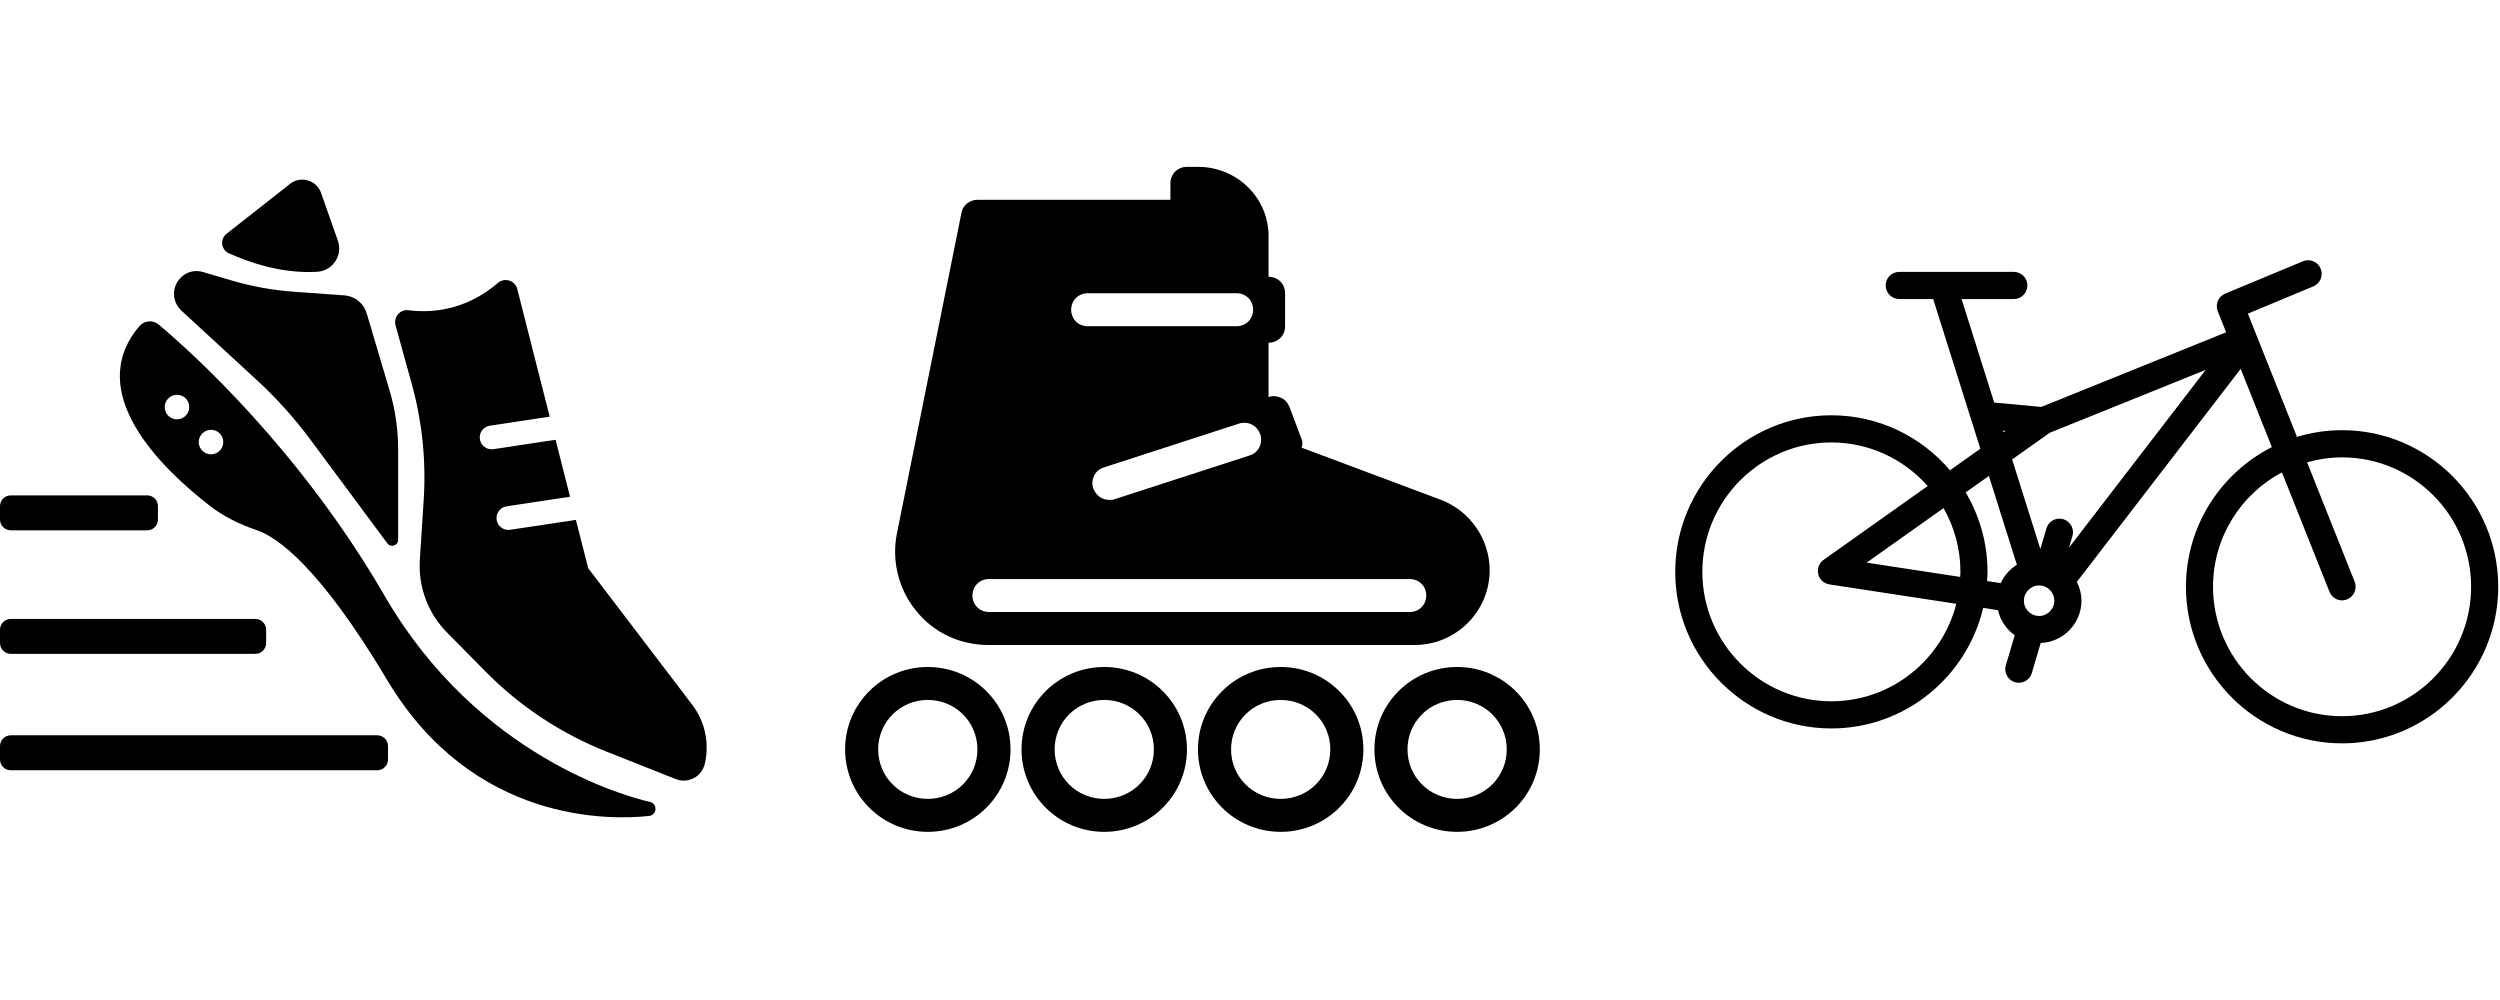<svg xmlns="http://www.w3.org/2000/svg" xmlns:xlink="http://www.w3.org/1999/xlink" width="500" zoomAndPan="magnify" viewBox="0 0 375 150" height="200" preserveAspectRatio="xMidYMid meet" version="1.0"><defs><clipPath id="dec98d3585"><path d="M 126.746 25.027 L 230.996 25.027 L 230.996 124.777 L 126.746 124.777 Z M 126.746 25.027 " clip-rule="nonzero"/></clipPath><clipPath id="0ff71087de"><path d="M 251.137 39 L 374.887 39 L 374.887 111.496 L 251.137 111.496 Z M 251.137 39 " clip-rule="nonzero"/></clipPath></defs><g clip-path="url(#dec98d3585)"><path fill="#000000" d="M 178.043 25.027 C 176.637 25.027 175.562 26.098 175.562 27.5 L 175.562 29.973 L 146.613 29.973 C 145.457 29.973 144.383 30.797 144.215 31.953 L 134.539 80.012 C 133.715 84.133 134.789 88.422 137.434 91.637 C 140.082 94.934 144.051 96.75 148.27 96.75 L 212.199 96.75 C 218.402 96.75 223.449 91.719 223.449 85.535 C 223.449 80.84 220.469 76.633 216.168 74.984 L 195.246 67.152 C 195.41 66.656 195.41 66.164 195.16 65.668 L 193.426 61.051 C 193.176 60.477 192.766 59.898 192.102 59.652 C 191.523 59.402 190.945 59.32 190.285 59.57 L 190.285 51.406 C 191.691 51.406 192.766 50.336 192.766 48.934 L 192.766 43.988 C 192.766 42.586 191.691 41.516 190.285 41.516 L 190.285 35.742 C 190.449 29.809 185.652 25.027 179.695 25.027 Z M 163.156 43.988 L 185.484 43.988 C 186.891 43.988 187.969 45.059 187.969 46.461 C 187.969 47.863 186.891 48.934 185.484 48.934 L 163.156 48.934 C 161.75 48.934 160.676 47.863 160.676 46.461 C 160.676 45.059 161.75 43.988 163.156 43.988 Z M 186.398 63.422 C 187.559 63.309 188.68 64.02 189.043 65.172 C 189.457 66.492 188.793 67.895 187.473 68.309 L 167.125 74.902 C 166.879 74.984 166.629 74.984 166.383 74.984 C 165.305 74.984 164.395 74.324 163.984 73.254 C 163.57 71.934 164.23 70.531 165.555 70.121 L 185.898 63.523 C 186.066 63.473 186.23 63.441 186.398 63.422 Z M 148.352 86.855 L 211.457 86.855 C 212.863 86.855 213.938 87.926 213.938 89.328 C 213.938 90.73 212.863 91.801 211.457 91.801 L 148.352 91.801 C 146.945 91.801 145.871 90.73 145.871 89.328 C 145.871 87.926 146.945 86.855 148.352 86.855 Z M 139.172 100.047 C 132.309 100.047 126.766 105.57 126.766 112.41 C 126.766 119.254 132.309 124.777 139.172 124.777 C 146.035 124.777 151.578 119.254 151.578 112.41 C 151.578 105.57 146.035 100.047 139.172 100.047 Z M 165.637 100.047 C 158.773 100.047 153.23 105.57 153.23 112.41 C 153.23 119.254 158.773 124.777 165.637 124.777 C 172.5 124.777 178.043 119.254 178.043 112.41 C 178.043 105.57 172.5 100.047 165.637 100.047 Z M 192.102 100.047 C 185.238 100.047 179.695 105.57 179.695 112.41 C 179.695 119.254 185.238 124.777 192.102 124.777 C 198.969 124.777 204.508 119.254 204.508 112.41 C 204.508 105.57 198.969 100.047 192.102 100.047 Z M 218.566 100.047 C 211.703 100.047 206.164 105.57 206.164 112.41 C 206.164 119.254 211.703 124.777 218.566 124.777 C 225.434 124.777 230.973 119.254 230.973 112.41 C 230.973 105.57 225.434 100.047 218.566 100.047 Z M 139.172 104.992 C 143.309 104.992 146.613 108.289 146.613 112.41 C 146.613 116.535 143.309 119.832 139.172 119.832 C 135.035 119.832 131.727 116.535 131.727 112.41 C 131.727 108.289 135.035 104.992 139.172 104.992 Z M 165.637 104.992 C 169.773 104.992 173.082 108.289 173.082 112.41 C 173.082 116.535 169.773 119.832 165.637 119.832 C 161.5 119.832 158.195 116.535 158.195 112.41 C 158.195 108.289 161.5 104.992 165.637 104.992 Z M 192.102 104.992 C 196.238 104.992 199.547 108.289 199.547 112.41 C 199.547 116.535 196.238 119.832 192.102 119.832 C 187.969 119.832 184.66 116.535 184.66 112.41 C 184.66 108.289 187.969 104.992 192.102 104.992 Z M 218.566 104.992 C 222.703 104.992 226.012 108.289 226.012 112.41 C 226.012 116.535 222.703 119.832 218.566 119.832 C 214.434 119.832 211.125 116.535 211.125 112.41 C 211.125 108.289 214.434 104.992 218.566 104.992 Z M 218.566 104.992 " fill-opacity="1" fill-rule="nonzero"/></g><g clip-path="url(#0ff71087de)"><path fill="#000000" d="M 351.312 64.527 C 348.961 64.527 346.691 64.887 344.547 65.535 L 337.18 47.043 L 347 42.957 C 348.035 42.523 348.527 41.332 348.098 40.293 C 347.668 39.254 346.477 38.758 345.441 39.191 L 333.77 44.047 C 333.695 44.078 333.625 44.125 333.555 44.164 C 333.512 44.188 333.465 44.207 333.422 44.234 C 333.355 44.277 333.301 44.332 333.242 44.383 C 333.199 44.418 333.152 44.449 333.113 44.488 C 333.062 44.543 333.02 44.602 332.973 44.656 C 332.938 44.703 332.895 44.746 332.863 44.793 C 332.824 44.852 332.797 44.918 332.762 44.98 C 332.734 45.031 332.703 45.082 332.68 45.137 C 332.652 45.203 332.637 45.27 332.613 45.336 C 332.598 45.395 332.574 45.453 332.562 45.512 C 332.547 45.578 332.543 45.652 332.535 45.723 C 332.531 45.781 332.52 45.84 332.52 45.902 C 332.516 45.973 332.527 46.047 332.535 46.117 C 332.543 46.18 332.539 46.238 332.551 46.301 C 332.566 46.375 332.594 46.445 332.613 46.52 C 332.633 46.574 332.641 46.629 332.664 46.684 L 332.672 46.711 L 333.922 49.844 L 306.184 61.039 L 299.129 60.383 L 294.238 44.855 L 302.074 44.855 C 303.195 44.855 304.105 43.941 304.105 42.816 C 304.105 41.691 303.195 40.781 302.074 40.781 L 284.887 40.781 C 283.762 40.781 282.852 41.691 282.852 42.816 C 282.852 43.941 283.762 44.855 284.887 44.855 L 289.977 44.855 L 297.051 67.309 L 292.496 70.539 C 288.195 65.5 281.824 62.293 274.707 62.293 C 261.793 62.293 251.285 72.828 251.285 85.777 C 251.285 98.73 261.793 109.266 274.707 109.266 C 285.762 109.266 295.031 101.535 297.477 91.188 L 299.695 91.527 C 300.051 93.074 300.961 94.398 302.215 95.289 L 300.875 99.797 C 300.555 100.875 301.168 102.012 302.242 102.332 C 302.438 102.391 302.633 102.414 302.824 102.414 C 303.699 102.414 304.508 101.844 304.77 100.961 L 306.109 96.445 C 309.496 96.312 312.215 93.531 312.215 90.105 C 312.215 89.086 311.953 88.137 311.527 87.281 L 336.105 55.328 L 340.777 67.066 C 333.145 70.941 327.891 78.867 327.891 88.016 C 327.891 100.965 338.398 111.504 351.312 111.504 C 364.227 111.504 374.734 100.965 374.734 88.016 C 374.734 75.066 364.227 64.527 351.312 64.527 Z M 300.457 64.598 L 300.824 64.633 L 300.535 64.84 Z M 274.707 105.191 C 264.035 105.191 255.352 96.48 255.352 85.777 C 255.352 75.074 264.035 66.367 274.707 66.367 C 280.453 66.367 285.609 68.906 289.156 72.906 L 273.535 83.98 C 272.859 84.461 272.539 85.305 272.73 86.113 C 272.922 86.922 273.582 87.535 274.402 87.66 L 293.445 90.57 C 291.305 98.961 283.73 105.191 274.707 105.191 Z M 294.066 85.777 C 294.066 86.035 294.035 86.285 294.027 86.539 L 279.996 84.395 L 291.531 76.215 C 293.137 79.039 294.066 82.301 294.066 85.777 Z M 294.852 73.859 L 298.336 71.391 L 302.531 84.715 C 301.477 85.375 300.629 86.328 300.109 87.469 L 298.059 87.156 C 298.086 86.695 298.129 86.242 298.129 85.777 C 298.129 81.426 296.922 77.359 294.852 73.859 Z M 305.867 92.395 C 304.609 92.395 303.586 91.367 303.586 90.105 C 303.586 88.844 304.609 87.816 305.867 87.816 C 306.492 87.816 307.059 88.07 307.473 88.48 C 307.488 88.5 307.508 88.523 307.527 88.543 C 307.91 88.953 308.148 89.5 308.148 90.105 C 308.148 91.367 307.125 92.395 305.867 92.395 Z M 310.355 82.137 L 310.863 80.414 C 311.184 79.336 310.57 78.199 309.496 77.879 C 308.422 77.555 307.289 78.172 306.969 79.25 L 306.051 82.352 L 301.82 68.918 L 307.469 64.914 L 330.863 55.473 Z M 351.312 107.43 C 340.637 107.43 331.953 98.719 331.953 88.016 C 331.953 80.578 336.152 74.113 342.289 70.855 L 349.426 88.773 C 349.742 89.57 350.504 90.055 351.312 90.055 C 351.562 90.055 351.82 90.008 352.066 89.906 C 353.105 89.492 353.613 88.305 353.199 87.258 L 346.066 69.348 C 347.734 68.875 349.492 68.605 351.312 68.605 C 361.984 68.605 370.668 77.312 370.668 88.016 C 370.668 98.719 361.984 107.43 351.312 107.43 Z M 351.312 107.43 " fill-opacity="1" fill-rule="nonzero"/></g><path fill="#000000" d="M 33.98 35.07 L 43.504 27.582 C 45.109 26.32 47.484 27.012 48.16 28.938 L 50.68 36.098 C 51.453 38.293 49.918 40.617 47.594 40.766 C 44.559 40.961 40.047 40.547 34.344 38 C 33.16 37.473 32.957 35.867 33.98 35.07 Z M 33.98 35.07 " fill-opacity="1" fill-rule="nonzero"/><path fill="#000000" d="M 27.031 41.738 C 27.07 41.699 27.105 41.66 27.145 41.625 C 27.992 40.766 29.246 40.449 30.402 40.793 L 34.613 42.035 C 37.727 42.957 40.93 43.539 44.168 43.77 L 51.672 44.305 C 53.23 44.418 54.555 45.48 54.996 46.977 L 58.434 58.559 C 59.289 61.438 59.723 64.426 59.723 67.43 L 59.723 80.969 C 59.723 81.836 58.617 82.199 58.102 81.504 L 46.535 65.91 C 44.168 62.727 41.508 59.766 38.59 57.074 L 27.215 46.598 C 25.816 45.309 25.711 43.109 27.031 41.738 Z M 27.031 41.738 " fill-opacity="1" fill-rule="nonzero"/><path fill="#000000" d="M 103.824 105.699 L 88.227 85.23 L 86.387 77.98 L 76.523 79.469 C 75.551 79.613 74.645 78.945 74.496 77.973 C 74.348 77 75.02 76.09 75.992 75.945 L 85.504 74.508 L 83.336 65.965 L 74.008 67.375 C 73.035 67.52 72.125 66.852 71.98 65.879 C 71.832 64.906 72.504 63.996 73.477 63.852 L 82.453 62.496 L 77.594 43.363 C 77.27 42.074 75.699 41.574 74.691 42.438 C 69.656 46.742 64.387 46.938 61.285 46.535 C 60.012 46.371 58.992 47.559 59.332 48.797 L 61.773 57.625 C 63.324 63.238 63.93 69.074 63.559 74.891 L 62.977 83.98 C 62.719 88.023 64.199 91.988 67.047 94.871 L 72.844 100.746 C 77.977 105.945 84.129 110.023 90.918 112.719 L 101.363 116.863 C 103.203 117.594 105.262 116.52 105.715 114.594 C 106.449 111.496 105.754 108.234 103.824 105.699 Z M 103.824 105.699 " fill-opacity="1" fill-rule="nonzero"/><path fill="#000000" d="M 22.07 79.551 L 1.621 79.551 C 0.727 79.551 0 78.828 0 77.93 L 0 75.926 C 0 75.031 0.727 74.305 1.621 74.305 L 22.07 74.305 C 22.969 74.305 23.691 75.031 23.691 75.926 L 23.691 77.93 C 23.691 78.828 22.969 79.551 22.07 79.551 Z M 22.07 79.551 " fill-opacity="1" fill-rule="nonzero"/><path fill="#000000" d="M 38.297 98.082 L 1.621 98.082 C 0.727 98.082 0 97.355 0 96.461 L 0 94.457 C 0 93.559 0.727 92.836 1.621 92.836 L 38.297 92.836 C 39.191 92.836 39.918 93.559 39.918 94.457 L 39.918 96.461 C 39.918 97.355 39.191 98.082 38.297 98.082 Z M 38.297 98.082 " fill-opacity="1" fill-rule="nonzero"/><path fill="#000000" d="M 56.578 115.543 L 1.621 115.543 C 0.727 115.543 0 114.816 0 113.922 L 0 111.914 C 0 111.02 0.727 110.293 1.621 110.293 L 56.578 110.293 C 57.477 110.293 58.199 111.02 58.199 111.914 L 58.199 113.922 C 58.199 114.816 57.477 115.543 56.578 115.543 Z M 56.578 115.543 " fill-opacity="1" fill-rule="nonzero"/><path fill="#000000" d="M 98.199 120.828 C 98.055 120.555 97.805 120.359 97.5 120.293 C 94.012 119.492 71.688 113.535 57.707 89.391 C 44.98 67.418 28.762 52.852 23.812 48.688 C 22.941 47.957 21.641 48.062 20.902 48.93 C 12.457 58.871 24.266 70.297 31.473 75.871 C 33.574 77.5 35.977 78.664 38.496 79.516 C 41.539 80.543 47.879 84.906 58.062 101.98 C 70.93 123.57 91.582 123.02 97.367 122.391 C 98.121 122.309 98.555 121.496 98.199 120.828 Z M 26.547 62.902 C 25.531 62.902 24.707 62.074 24.707 61.059 C 24.707 60.043 25.531 59.219 26.547 59.219 C 27.562 59.219 28.387 60.043 28.387 61.059 C 28.391 62.078 27.562 62.902 26.547 62.902 Z M 31.652 68.148 C 30.637 68.148 29.812 67.324 29.812 66.309 C 29.812 65.289 30.637 64.469 31.652 64.469 C 32.672 64.469 33.492 65.293 33.492 66.309 C 33.496 67.324 32.672 68.148 31.652 68.148 Z M 31.652 68.148 " fill-opacity="1" fill-rule="nonzero"/></svg>